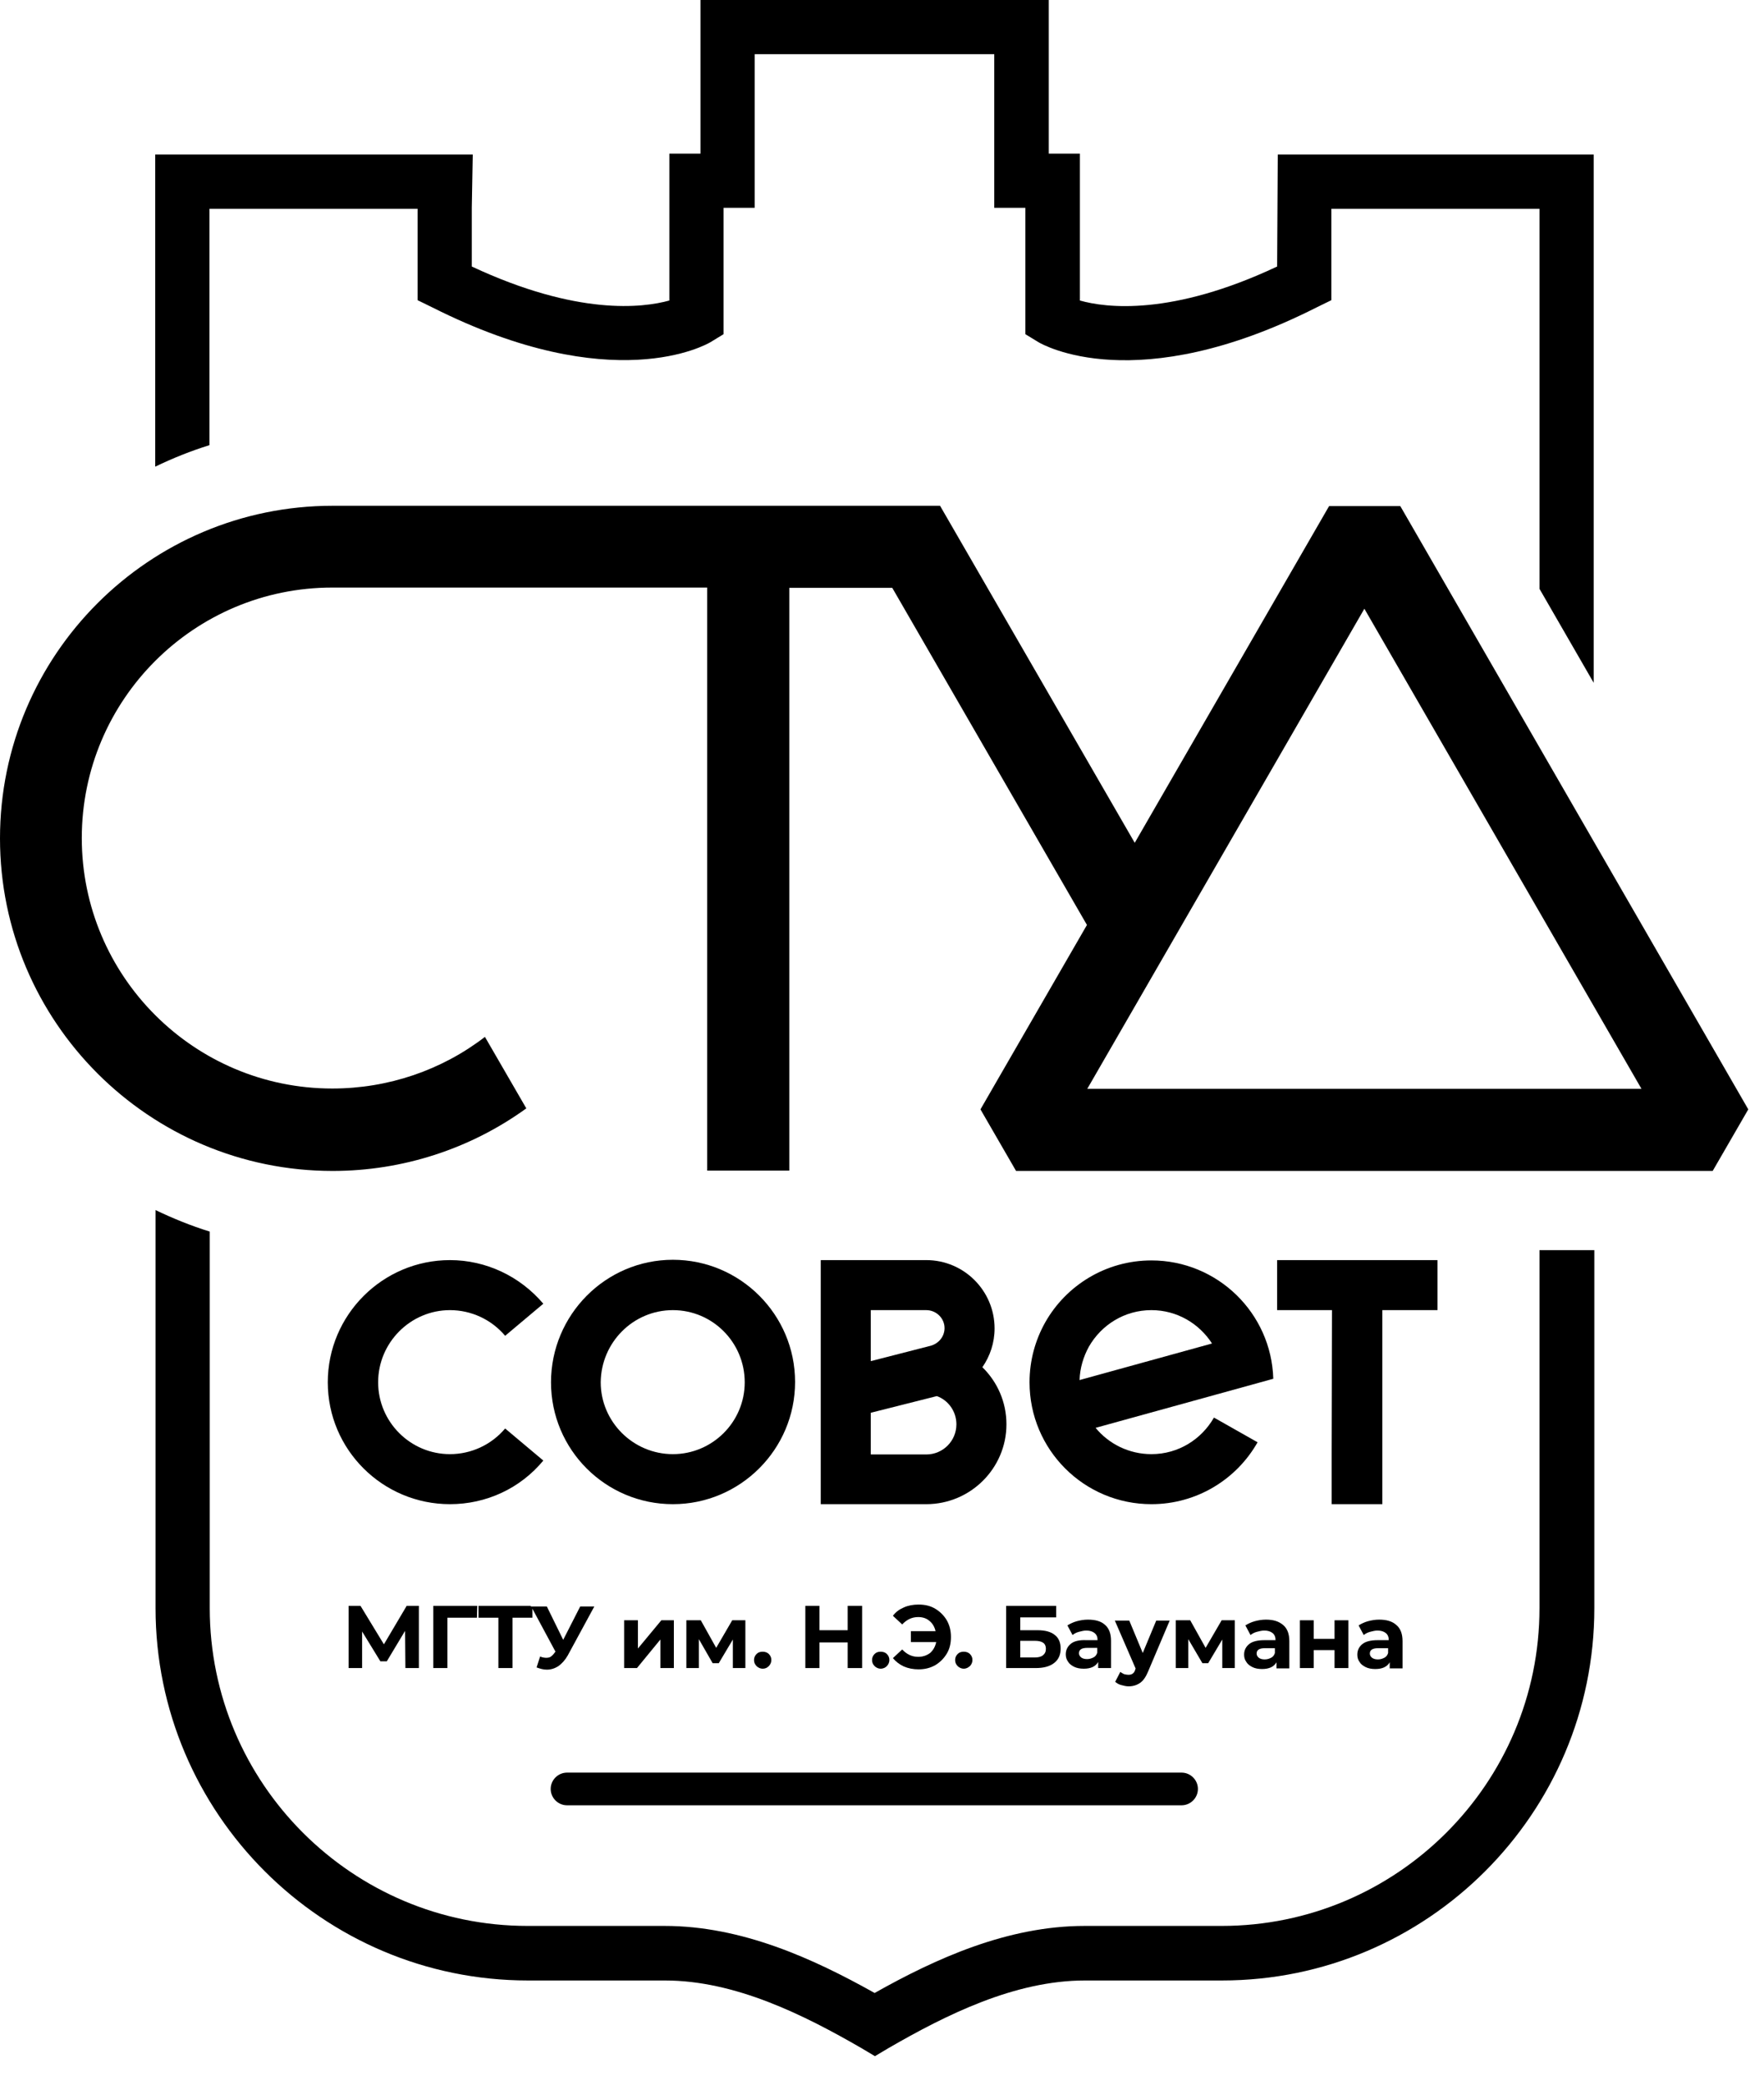 <svg width="55" height="65" viewBox="0 0 55 65" fill="none" xmlns="http://www.w3.org/2000/svg">
<!-- With black circle: -->
<!--<svg width="55" height="65" viewBox="-10.5 -5 75 75" fill="none" xmlns="http://www.w3.org/2000/svg">-->
<!--<g id="background">-->
<!--    <circle cx="27.5" cy="32.5" r="37.5" fill="#000"></circle>-->
<!--</g>-->
<g id="logo" fill="black">
    <path id="Vector" d="M36.84 55.27H17.68C17.4 55.27 17.17 55.499 17.17 55.779C17.17 56.059 17.4 56.289 17.68 56.289H36.84C37.12 56.289 37.35 56.059 37.35 55.779C37.35 55.499 37.12 55.27 36.84 55.27Z"/>
    <path id="Vector_2" d="M6.53 6.51H13.02V9.36L13.49 9.59C19.11 12.42 22.03 10.74 22.15 10.67L22.56 10.42V6.48H23.53V1.69H31V6.48H31.97V10.42L32.38 10.67C32.5 10.74 35.42 12.43 41.04 9.59L41.51 9.36V6.51H48V18.36L49.69 21.29V4.82H39.84L39.82 8.31C36.53 9.86 34.48 9.6 33.67 9.37V4.79H32.7V0H21.84V4.79H20.87V9.37C20.04 9.6 18 9.85 14.71 8.31V6.48L14.74 4.82H4.84V14.55C5.38 14.29 5.95 14.06 6.53 13.88V6.51Z"/>
    <path id="Vector_3" d="M48 50.141C48 55.611 43.55 60.05 38.09 60.05H33.82C31.41 60.05 29.17 61.071 27.27 62.141C25.36 61.071 23.13 60.05 20.72 60.05H16.45C10.98 60.05 6.54 55.6 6.54 50.141V38.401C5.96 38.221 5.39 37.99 4.85 37.73V50.141C4.85 56.541 10.06 61.751 16.46 61.751H20.73C22.92 61.751 25.06 62.821 26.86 63.861L27.28 64.111L27.7 63.861C29.5 62.821 31.64 61.751 33.83 61.751H38.1C44.5 61.751 49.71 56.541 49.71 50.141V38.98H48V50.141Z"/>
    <path id="Vector_4" d="M12.68 50.07L11.97 51.27L11.24 50.07H10.87V52.01H11.29V50.87L11.86 51.8H12.06L12.63 50.85L12.64 52.01H13.06V50.07H12.68Z"/>
    <path id="Vector_5" d="M13.51 52.01H13.95V50.44H14.87L14.88 50.07H13.51V52.01Z"/>
    <path id="Vector_6" d="M16.55 50.07H14.92V50.44H15.54V52.01H15.98V50.44H16.6V50.16L17.32 51.5L17.3 51.52C17.26 51.58 17.22 51.62 17.18 51.65C17.14 51.68 17.09 51.69 17.03 51.69C16.98 51.69 16.91 51.68 16.84 51.65L16.73 51.99C16.84 52.03 16.94 52.06 17.05 52.06C17.18 52.06 17.3 52.02 17.41 51.95C17.52 51.87 17.62 51.76 17.7 51.62L18.53 50.09H18.09L17.56 51.13L17.05 50.09H16.6H16.55V50.07Z"/>
    <path id="Vector_7" d="M19.46 50.52V52.01H19.86L20.59 51.12V52.01H21.01V50.52H20.62L19.89 51.4V50.52H19.46Z"/>
    <path id="Vector_8" d="M23.24 52.01V50.52H22.83L22.33 51.38L21.85 50.52H21.4V52.01H21.79V51.109L22.22 51.859H22.41L22.85 51.12V52.01H23.24Z"/>
    <path id="Vector_9" d="M23.97 51.95C24.02 51.9 24.05 51.83 24.05 51.76C24.05 51.68 24.02 51.62 23.97 51.57C23.92 51.52 23.85 51.5 23.78 51.5C23.7 51.5 23.64 51.52 23.59 51.57C23.54 51.62 23.51 51.68 23.51 51.76C23.51 51.84 23.54 51.9 23.59 51.95C23.64 52 23.71 52.03 23.78 52.03C23.86 52.03 23.92 52 23.97 51.95Z"/>
    <path id="Vector_10" d="M25.55 51.21H26.43V52.01H26.88V50.07H26.43V50.83H25.55V50.07H25.11V52.01H25.55V51.21Z"/>
    <path id="Vector_11" d="M27.65 51.95C27.7 51.9 27.73 51.83 27.73 51.76C27.73 51.68 27.7 51.62 27.65 51.57C27.6 51.52 27.53 51.5 27.46 51.5C27.38 51.5 27.32 51.52 27.27 51.57C27.22 51.62 27.19 51.68 27.19 51.76C27.19 51.84 27.22 51.9 27.27 51.95C27.32 52 27.39 52.03 27.46 52.03C27.53 52.03 27.6 52 27.65 51.95Z"/>
    <path id="Vector_12" d="M28.63 51.66C28.43 51.66 28.27 51.58 28.13 51.43L27.84 51.7C27.93 51.81 28.05 51.9 28.18 51.96C28.32 52.02 28.47 52.05 28.64 52.05C28.83 52.05 29 52.01 29.16 51.92C29.31 51.83 29.43 51.71 29.52 51.56C29.61 51.41 29.65 51.24 29.65 51.04C29.65 50.85 29.61 50.68 29.52 50.52C29.43 50.37 29.31 50.25 29.16 50.16C29.01 50.07 28.84 50.03 28.64 50.03C28.47 50.03 28.31 50.06 28.18 50.12C28.04 50.18 27.93 50.26 27.84 50.38L28.13 50.65C28.27 50.5 28.43 50.42 28.63 50.42C28.77 50.42 28.89 50.46 28.98 50.54C29.08 50.62 29.14 50.73 29.17 50.86H28.4V51.2H29.19C29.16 51.34 29.1 51.45 29 51.54C28.89 51.62 28.77 51.66 28.63 51.66Z"/>
    <path id="Vector_13" d="M30.24 51.95C30.29 51.9 30.32 51.83 30.32 51.76C30.32 51.68 30.29 51.62 30.24 51.57C30.19 51.52 30.12 51.5 30.05 51.5C29.97 51.5 29.91 51.52 29.86 51.57C29.81 51.62 29.78 51.68 29.78 51.76C29.78 51.84 29.81 51.9 29.86 51.95C29.91 52 29.98 52.03 30.05 52.03C30.12 52.03 30.18 52 30.24 51.95Z"/>
    <path id="Vector_14" d="M32.93 50.43V50.07H31.37V52.01H32.29C32.54 52.01 32.73 51.96 32.87 51.85C33.01 51.74 33.07 51.59 33.07 51.4C33.07 51.22 33.01 51.07 32.89 50.98C32.77 50.88 32.59 50.83 32.35 50.83H31.81V50.43H32.93ZM32.26 51.16C32.5 51.16 32.61 51.24 32.61 51.41C32.61 51.5 32.58 51.56 32.52 51.61C32.46 51.66 32.37 51.68 32.26 51.68H31.81V51.16H32.26Z"/>
    <path id="Vector_15" d="M33.391 51.25C33.291 51.33 33.23 51.44 33.23 51.58C33.23 51.67 33.251 51.74 33.3 51.81C33.34 51.88 33.41 51.93 33.49 51.97C33.571 52.01 33.67 52.03 33.791 52.03C34.011 52.03 34.16 51.96 34.24 51.82V52.01H34.641V51.16C34.641 50.94 34.581 50.77 34.45 50.66C34.331 50.55 34.151 50.5 33.92 50.5C33.8 50.5 33.681 50.52 33.571 50.55C33.461 50.58 33.361 50.63 33.281 50.68L33.441 50.98C33.49 50.94 33.56 50.9 33.641 50.88C33.721 50.86 33.791 50.84 33.87 50.84C33.98 50.84 34.071 50.87 34.13 50.92C34.191 50.97 34.221 51.04 34.221 51.14H33.88C33.651 51.13 33.49 51.17 33.391 51.25ZM34.211 51.38V51.53C34.191 51.6 34.151 51.65 34.09 51.68C34.031 51.71 33.971 51.73 33.891 51.73C33.81 51.73 33.751 51.71 33.711 51.68C33.67 51.65 33.641 51.6 33.641 51.55C33.641 51.43 33.73 51.38 33.91 51.38H34.211Z"/>
    <path id="Vector_16" d="M35.32 52.18C35.28 52.21 35.24 52.22 35.18 52.22C35.14 52.22 35.09 52.21 35.05 52.2C35.01 52.18 34.97 52.16 34.93 52.13L34.77 52.44C34.82 52.48 34.88 52.52 34.96 52.54C35.04 52.56 35.11 52.58 35.19 52.58C35.33 52.58 35.45 52.54 35.55 52.47C35.65 52.4 35.73 52.28 35.8 52.11L36.47 50.53H36.05L35.63 51.54L35.21 50.53H34.76L35.41 52.03L35.4 52.04C35.39 52.1 35.36 52.15 35.32 52.18Z"/>
    <path id="Vector_17" d="M38.09 50.52L37.59 51.38L37.11 50.52H36.66V52.01H37.05V51.109L37.49 51.859H37.67L38.11 51.12V52.01H38.5V50.52H38.09Z"/>
    <path id="Vector_18" d="M39.47 50.5C39.35 50.5 39.23 50.52 39.12 50.55C39.01 50.58 38.91 50.63 38.83 50.68L38.99 50.98C39.04 50.94 39.11 50.9 39.19 50.88C39.27 50.86 39.34 50.84 39.42 50.84C39.53 50.84 39.62 50.87 39.68 50.92C39.74 50.97 39.77 51.04 39.77 51.14H39.43C39.21 51.14 39.05 51.18 38.95 51.26C38.85 51.34 38.79 51.45 38.79 51.59C38.79 51.68 38.81 51.75 38.86 51.82C38.9 51.89 38.97 51.94 39.05 51.98C39.13 52.02 39.23 52.04 39.35 52.04C39.57 52.04 39.72 51.97 39.8 51.83V52.02H40.2V51.17C40.2 50.95 40.14 50.78 40.01 50.67C39.87 50.55 39.7 50.5 39.47 50.5ZM39.75 51.54C39.73 51.61 39.69 51.66 39.63 51.69C39.57 51.72 39.51 51.74 39.43 51.74C39.35 51.74 39.29 51.72 39.25 51.69C39.21 51.66 39.18 51.61 39.18 51.56C39.18 51.44 39.27 51.39 39.45 51.39H39.75V51.54Z"/>
    <path id="Vector_19" d="M41.61 51.099H40.96V50.52H40.53V52.01H40.96V51.45H41.61V52.01H42.04V50.52H41.61V51.099Z"/>
    <path id="Vector_20" d="M43 50.5C42.88 50.5 42.76 50.52 42.65 50.55C42.54 50.58 42.44 50.63 42.36 50.68L42.52 50.98C42.57 50.94 42.64 50.9 42.72 50.88C42.8 50.86 42.87 50.84 42.95 50.84C43.06 50.84 43.15 50.87 43.21 50.92C43.27 50.97 43.3 51.04 43.3 51.14H42.96C42.74 51.14 42.58 51.18 42.48 51.26C42.38 51.34 42.32 51.45 42.32 51.59C42.32 51.68 42.34 51.75 42.39 51.82C42.43 51.89 42.5 51.94 42.58 51.98C42.66 52.02 42.76 52.04 42.88 52.04C43.1 52.04 43.25 51.97 43.33 51.83V52.02H43.73V51.17C43.73 50.95 43.67 50.78 43.54 50.67C43.41 50.55 43.23 50.5 43 50.5ZM43.28 51.54C43.26 51.61 43.22 51.66 43.16 51.69C43.1 51.72 43.04 51.74 42.96 51.74C42.88 51.74 42.82 51.72 42.78 51.69C42.74 51.66 42.71 51.61 42.71 51.56C42.71 51.44 42.8 51.39 42.98 51.39H43.28V51.54Z"/>
    <path id="Vector_21" d="M41.44 15.78L35.38 26.279L29.31 15.77H10.37C4.65 15.77 0 20.419 0 26.14C0 31.86 4.65 36.51 10.37 36.51C12.56 36.51 14.67 35.819 16.41 34.559L15.12 32.33C13.77 33.37 12.1 33.94 10.36 33.94C6.05 33.94 2.55 30.439 2.55 26.13C2.55 21.82 6.05 18.32 10.36 18.32H22.05V36.499H24.61V18.329H27.82L33.89 28.84L30.57 34.59L31.68 36.51H53.4L54.51 34.59L43.66 15.78H41.44ZM33.9 33.95L42.54 18.98L51.18 33.95H33.9Z"/>
    <path id="Vector_22" d="M20.98 46.9C23.08 46.9 24.79 45.19 24.79 43.09C24.79 40.99 23.08 39.28 20.98 39.28C18.88 39.28 17.18 41 17.18 43.1C17.18 45.2 18.88 46.9 20.98 46.9ZM20.98 40.85C22.22 40.85 23.22 41.86 23.22 43.1C23.22 44.34 22.21 45.34 20.98 45.34C19.74 45.34 18.73 44.33 18.73 43.1C18.74 41.86 19.74 40.85 20.98 40.85Z"/>
    <path id="Vector_23" d="M14.03 46.9C15.16 46.9 16.22 46.41 16.94 45.54L15.75 44.54C15.32 45.05 14.69 45.34 14.03 45.34C12.79 45.34 11.79 44.33 11.79 43.1C11.79 41.86 12.8 40.85 14.03 40.85C14.69 40.85 15.32 41.14 15.75 41.65L16.94 40.65C16.21 39.79 15.15 39.29 14.03 39.29C11.93 39.29 10.22 41 10.22 43.1C10.22 45.2 11.93 46.9 14.03 46.9Z"/>
    <path id="Vector_24" d="M41.52 45.34V46.9H43.1V40.85H44.82V39.29H39.82V40.85H41.53L41.52 45.34Z"/>
    <path id="Vector_25" d="M31.38 44.41C31.38 43.72 31.1 43.09 30.63 42.63C30.87 42.28 31.01 41.87 31.01 41.42C31.01 40.25 30.06 39.29 28.88 39.29H25.59V46.9H28.88C30.26 46.9 31.38 45.78 31.38 44.41ZM27.15 40.85H28.88C29.19 40.85 29.45 41.1 29.45 41.41C29.45 41.67 29.27 41.89 29.02 41.96L27.15 42.44V40.85ZM27.15 44.05L29.21 43.53C29.57 43.66 29.82 44.01 29.82 44.41C29.82 44.93 29.4 45.35 28.88 45.35H27.15V44.05Z"/>
    <path id="Vector_26" d="M35.9 46.9C37.32 46.9 38.56 46.12 39.21 44.97L37.85 44.2C37.46 44.88 36.74 45.34 35.9 45.34C35.2 45.34 34.57 45.02 34.16 44.52L39.7 42.99C39.64 40.94 37.96 39.3 35.9 39.3C34.48 39.3 33.24 40.08 32.59 41.23C32.28 41.78 32.1 42.42 32.1 43.1C32.1 45.2 33.8 46.9 35.9 46.9ZM33.95 41.99C34.34 41.31 35.06 40.85 35.9 40.85C36.7 40.85 37.39 41.27 37.79 41.89L33.66 43.03C33.67 42.66 33.78 42.3 33.95 41.99Z"/>
</g>
</svg>
